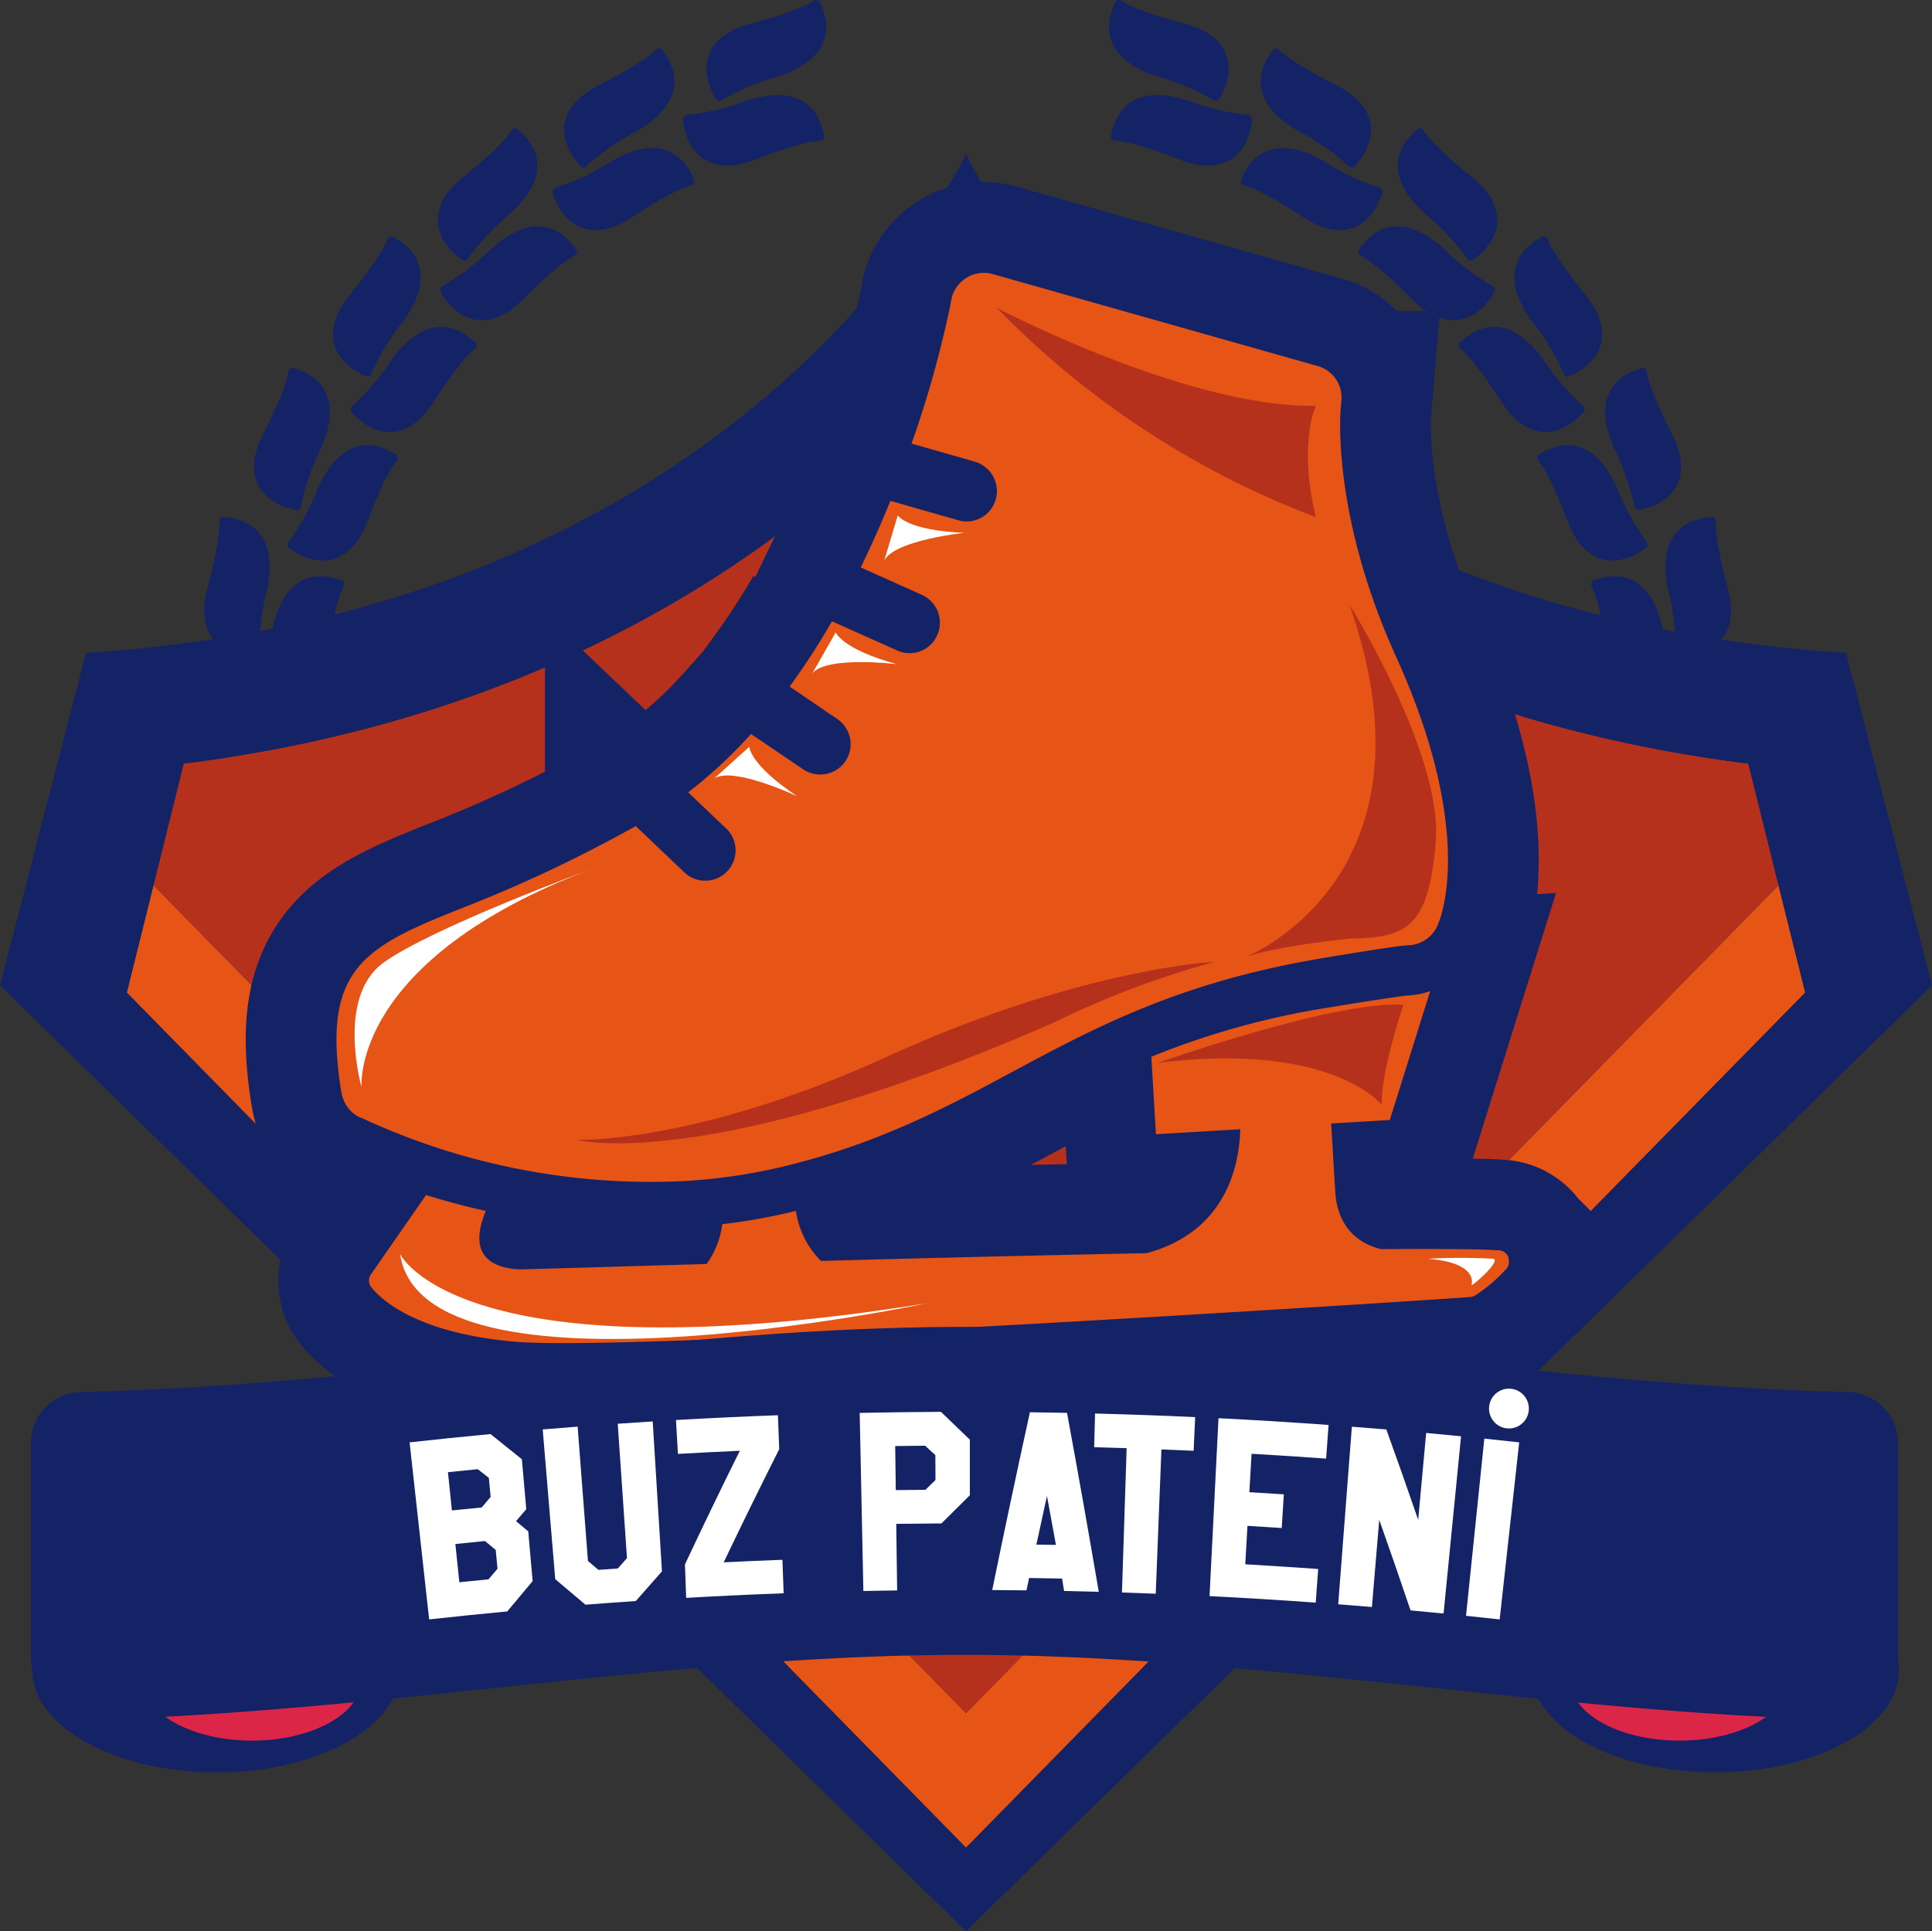 <svg xmlns="http://www.w3.org/2000/svg" width="181" height="180.95" viewBox="0 0 181 180.95">
  <rect x="0" y="0" width="181" height="180.95" fill="#333333" stroke="none"/>
  <g id="buzpateni" transform="translate(-1247.546 300.674)">
    <g id="Group_3388" data-name="Group 3388" transform="translate(-5701.464 -2702.821)">
      <g id="Group_3095" data-name="Group 3095">
        <path id="Path_10858" data-name="Path 10858" d="M7043.913,2542.405a.386.386,0,0,1,.428-.339l.016,0a22.705,22.705,0,0,0,5.729-.12c3.286-.364,6.521.562,6.408,4.75a.384.384,0,0,1-.394.372.315.315,0,0,1-.055-.006c-.665-.119-2.318-.189-6.277.447C7045.187,2548.245,7043.544,2545.561,7043.913,2542.405Z" fill="#142266"/>
        <path id="Path_10859" data-name="Path 10859" d="M7040.332,2541.885a.385.385,0,0,0,.489.241l.011,0a22.681,22.681,0,0,1,5.632-1.056c3.291-.317,6.269-1.884,5.3-5.962a.384.384,0,0,0-.464-.282.373.373,0,0,0-.051.016c-.626.254-2.23.66-6.236.849C7040.387,2535.905,7039.328,2538.871,7040.332,2541.885Z" fill="#142266"/>
      </g>
      <g id="Group_3096" data-name="Group 3096">
        <path id="Path_10860" data-name="Path 10860" d="M7057.862,2540.045a.385.385,0,0,1,.349-.42h.016a22.808,22.808,0,0,0,5.579-1.308c3.138-1.039,6.5-.807,7.256,3.314a.385.385,0,0,1-.31.446.442.442,0,0,1-.053.006c-.675.021-2.307.3-6.048,1.741C7060.325,2545.487,7058.161,2543.207,7057.862,2540.045Z" fill="#142266"/>
        <path id="Path_10861" data-name="Path 10861" d="M7054.255,2540.278a.386.386,0,0,0,.528.137l.014-.008a22.734,22.734,0,0,1,5.289-2.2c3.153-.993,5.74-3.146,3.945-6.933a.384.384,0,0,0-.513-.181.391.391,0,0,0-.046.027c-.56.378-2.044,1.109-5.923,2.127C7053.065,2534.42,7052.646,2537.539,7054.255,2540.278Z" fill="#142266"/>
      </g>
      <g id="Group_3097" data-name="Group 3097">
        <path id="Path_10862" data-name="Path 10862" d="M7071.019,2534.835a.386.386,0,0,1,.253-.484l.016,0a22.813,22.813,0,0,0,5.185-2.439c2.854-1.669,6.186-2.14,7.786,1.733a.384.384,0,0,1-.211.5.4.4,0,0,1-.05.017c-.656.161-2.194.77-5.553,2.96C7074.566,2539.65,7071.966,2537.865,7071.019,2534.835Z" fill="#142266"/>
        <path id="Path_10863" data-name="Path 10863" d="M7067.538,2535.815a.386.386,0,0,0,.545.023l.012-.011a22.668,22.668,0,0,1,4.716-3.255c2.877-1.627,4.96-4.271,2.417-7.6a.383.383,0,0,0-.537-.071.387.387,0,0,0-.041.036c-.469.486-1.769,1.51-5.351,3.312C7065.157,2530.332,7065.4,2533.469,7067.538,2535.815Z" fill="#142266"/>
      </g>
      <g id="Group_3098" data-name="Group 3098">
        <path id="Path_10864" data-name="Path 10864" d="M7082.807,2527a.387.387,0,0,1,.148-.526l.014-.007a22.8,22.8,0,0,0,4.564-3.464c2.444-2.226,5.6-3.379,7.976.076a.383.383,0,0,1-.1.532c-.016.01-.032.02-.048.028-.608.294-1.986,1.21-4.816,4.05C7087.272,2530.977,7084.366,2529.771,7082.807,2527Z" fill="#142266"/>
        <path id="Path_10865" data-name="Path 10865" d="M7079.606,2528.685a.386.386,0,0,0,.538-.088l.009-.012a22.724,22.724,0,0,1,3.936-4.164c2.476-2.19,3.964-5.209.784-7.938a.383.383,0,0,0-.573.087c-.358.573-1.417,1.844-4.546,4.352C7076.136,2523.817,7077.022,2526.837,7079.606,2528.685Z" fill="#142266"/>
      </g>
      <g id="Group_3099" data-name="Group 3099">
        <path id="Path_10866" data-name="Path 10866" d="M7092.706,2516.893a.386.386,0,0,1,.035-.545l.012-.01A22.751,22.751,0,0,0,7096.5,2512c1.928-2.685,4.781-4.47,7.818-1.584a.385.385,0,0,1,.012.543c-.013.013-.026.025-.04.036-.533.414-1.692,1.6-3.869,4.963C7097.9,2519.85,7094.806,2519.276,7092.706,2516.893Z" fill="#142266"/>
        <path id="Path_10867" data-name="Path 10867" d="M7089.925,2519.2a.386.386,0,0,0,.508-.2l.006-.014a22.725,22.725,0,0,1,2.984-4.891c1.967-2.657,2.795-5.919-.883-7.928a.383.383,0,0,0-.521.153.4.4,0,0,0-.021.047c-.231.635-1,2.1-3.542,5.2C7085.519,2515.162,7087.009,2517.932,7089.925,2519.2Z" fill="#142266"/>
      </g>
      <g id="Group_3100" data-name="Group 3100">
        <path id="Path_10868" data-name="Path 10868" d="M7100.288,2504.949a.387.387,0,0,1-.079-.541l.01-.012a22.783,22.783,0,0,0,2.761-5.021c1.327-3.028,3.746-5.367,7.318-3.175a.381.381,0,0,1,.125.526.351.351,0,0,1-.032.046c-.436.516-1.323,1.912-2.753,5.659C7105.984,2506.758,7102.838,2506.84,7100.288,2504.949Z" fill="#142266"/>
        <path id="Path_10869" data-name="Path 10869" d="M7098.049,2507.783a.386.386,0,0,0,.455-.3l0-.016a22.743,22.743,0,0,1,1.9-5.405c1.371-3.008,1.5-6.37-2.513-7.569a.382.382,0,0,0-.476.258.363.363,0,0,0-.012.054c-.094.668-.544,2.261-2.382,5.824C7092.9,2504.748,7094.937,2507.146,7098.049,2507.783Z" fill="#142266"/>
      </g>
      <g id="Group_3101" data-name="Group 3101">
        <path id="Path_10870" data-name="Path 10870" d="M7105.22,2491.681a.386.386,0,0,1-.19-.511l.008-.015a22.781,22.781,0,0,0,1.656-5.486c.669-3.237,2.548-6.029,6.5-4.626a.383.383,0,0,1,.231.49.446.446,0,0,1-.022.05c-.319.6-.9,2.146-1.516,6.108C7111.169,2492.272,7108.108,2493,7105.22,2491.681Z" fill="#142266"/>
        <path id="Path_10871" data-name="Path 10871" d="M7103.619,2494.923a.386.386,0,0,0,.382-.39v-.016a22.741,22.741,0,0,1,.737-5.682c.716-3.228.145-6.544-4.032-6.884a.385.385,0,0,0-.412.355.462.462,0,0,0,0,.052c.047.674-.062,2.325-1.119,6.193C7097.951,2493.023,7100.443,2494.947,7103.619,2494.923Z" fill="#142266"/>
      </g>
      <g id="Group_3102" data-name="Group 3102">
        <path id="Path_10872" data-name="Path 10872" d="M7107.287,2477.682a.387.387,0,0,1-.292-.462l0-.015a22.769,22.769,0,0,0,.48-5.71c-.019-3.306,1.239-6.427,5.394-5.877a.383.383,0,0,1,.328.43.348.348,0,0,1-.011.055c-.188.649-.43,2.286-.213,6.29C7113.228,2477.022,7110.387,2478.375,7107.287,2477.682Z" fill="#142266"/>
        <path id="Path_10873" data-name="Path 10873" d="M7106.4,2481.185a.386.386,0,0,0,.292-.461l0-.015a22.725,22.725,0,0,1-.461-5.711c.029-3.306-1.219-6.431-5.375-5.894a.384.384,0,0,0-.33.431.289.289,0,0,0,.011.053c.186.649.423,2.287.193,6.29C7100.456,2480.507,7103.293,2481.869,7106.4,2481.185Z" fill="#142266"/>
      </g>
      <g id="Group_3103" data-name="Group 3103">
        <path id="Path_10874" data-name="Path 10874" d="M7106.4,2463.56a.387.387,0,0,1-.381-.392v-.015a22.757,22.757,0,0,0-.718-5.685c-.706-3.229-.124-6.544,4.054-6.87a.384.384,0,0,1,.411.355.484.484,0,0,1,0,.053c-.049.674.054,2.325,1.1,6.2C7112.073,2461.679,7109.575,2463.594,7106.4,2463.56Z" fill="#142266"/>
        <path id="Path_10875" data-name="Path 10875" d="M7106.254,2467.172a.387.387,0,0,0,.191-.512l-.007-.014a22.711,22.711,0,0,1-1.639-5.49c-.658-3.24-2.529-6.037-6.483-4.648a.383.383,0,0,0-.234.488.362.362,0,0,0,.023.052c.317.6.889,2.149,1.5,6.113C7100.308,2467.747,7103.362,2468.486,7106.254,2467.172Z" fill="#142266"/>
      </g>
      <g id="Group_3104" data-name="Group 3104">
        <path id="Path_10876" data-name="Path 10876" d="M7102.592,2449.931a.386.386,0,0,1-.454-.3l0-.016a22.792,22.792,0,0,0-1.884-5.411c-1.362-3.012-1.482-6.375,2.537-7.562a.382.382,0,0,1,.475.259.51.51,0,0,1,.012.055c.092.669.536,2.263,2.364,5.833C7107.756,2446.912,7105.706,2449.3,7102.592,2449.931Z" fill="#142266"/>
        <path id="Path_10877" data-name="Path 10877" d="M7103.2,2453.494a.386.386,0,0,0,.081-.54l-.01-.013a22.78,22.78,0,0,1-2.744-5.03c-1.318-3.032-3.729-5.379-7.307-3.2a.382.382,0,0,0-.125.528.325.325,0,0,0,.031.044c.434.517,1.317,1.917,2.734,5.668C7097.5,2455.29,7100.646,2455.38,7103.2,2453.494Z" fill="#142266"/>
      </g>
      <g id="Group_3105" data-name="Group 3105">
        <path id="Path_10878" data-name="Path 10878" d="M7096.036,2437.39a.386.386,0,0,1-.507-.2l-.006-.014a22.718,22.718,0,0,0-2.968-4.9c-1.958-2.663-2.775-5.928.91-7.925a.384.384,0,0,1,.52.156.394.394,0,0,1,.022.05c.229.635,1,2.1,3.524,5.214C7100.454,2433.364,7098.951,2436.129,7096.036,2437.39Z" fill="#142266"/>
        <path id="Path_10879" data-name="Path 10879" d="M7097.373,2440.749a.386.386,0,0,0-.034-.545l-.012-.01a22.729,22.729,0,0,1-3.73-4.35c-1.919-2.692-4.766-4.487-7.813-1.609a.383.383,0,0,0-.014.542c.013.013.026.025.04.037.532.416,1.687,1.6,3.853,4.976C7092.169,2443.691,7095.265,2443.126,7097.373,2440.749Z" fill="#142266"/>
      </g>
      <g id="Group_3106" data-name="Group 3106">
        <path id="Path_10880" data-name="Path 10880" d="M7087.015,2426.486a.387.387,0,0,1-.538-.093l-.009-.013a22.742,22.742,0,0,0-3.922-4.177c-2.469-2.2-3.947-5.222-.758-7.94a.384.384,0,0,1,.541.045c.011.014.022.028.032.043.356.574,1.411,1.849,4.531,4.367C7090.5,2421.63,7089.6,2424.646,7087.015,2426.486Z" fill="#142266"/>
        <path id="Path_10881" data-name="Path 10881" d="M7089.022,2429.5a.386.386,0,0,0-.147-.526l-.013-.007a22.792,22.792,0,0,1-4.553-3.479c-2.437-2.234-5.594-3.4-7.976.05a.382.382,0,0,0,.1.532.355.355,0,0,0,.048.029c.607.3,1.982,1.216,4.8,4.066C7084.544,2433.453,7087.454,2432.256,7089.022,2429.5Z" fill="#142266"/>
      </g>
      <g id="Group_3107" data-name="Group 3107">
        <path id="Path_10882" data-name="Path 10882" d="M7075.926,2417.7a.388.388,0,0,1-.546.022l-.011-.011a22.765,22.765,0,0,0-4.7-3.271c-2.872-1.637-4.946-4.287-2.392-7.609a.382.382,0,0,1,.537-.069.292.292,0,0,1,.041.037c.468.487,1.764,1.516,5.34,3.329C7078.325,2412.223,7078.076,2415.359,7075.926,2417.7Z" fill="#142266"/>
        <path id="Path_10883" data-name="Path 10883" d="M7078.514,2420.222a.387.387,0,0,0-.252-.485l-.016,0a22.807,22.807,0,0,1-5.177-2.456c-2.848-1.678-6.178-2.16-7.792,1.708a.383.383,0,0,0,.207.5.486.486,0,0,0,.053.018c.655.163,2.192.777,5.544,2.978C7074.956,2425.026,7077.555,2423.25,7078.514,2420.222Z" fill="#142266"/>
      </g>
      <g id="Group_3108" data-name="Group 3108">
        <path id="Path_10884" data-name="Path 10884" d="M7063.249,2411.405a.386.386,0,0,1-.529.134l-.014-.008a22.678,22.678,0,0,0-5.282-2.221c-3.15-1-5.729-3.165-3.922-6.946a.385.385,0,0,1,.513-.179.488.488,0,0,1,.046.027c.559.379,2.041,1.116,5.916,2.146C7064.458,2405.551,7064.867,2408.671,7063.249,2411.405Z" fill="#142266"/>
        <path id="Path_10885" data-name="Path 10885" d="M7066.3,2413.337a.386.386,0,0,0-.348-.421h-.015a22.8,22.8,0,0,1-5.574-1.326c-3.135-1.05-6.493-.829-7.266,3.29a.384.384,0,0,0,.308.447.436.436,0,0,0,.054.006c.675.024,2.306.3,6.042,1.76C7063.825,2418.776,7066,2416.5,7066.3,2413.337Z" fill="#142266"/>
      </g>
      <g id="Group_3109" data-name="Group 3109">
        <path id="Path_10886" data-name="Path 10886" d="M7035.4,2542.405a.387.387,0,0,0-.429-.339l-.015,0a22.706,22.706,0,0,1-5.729-.12c-3.286-.364-6.521.562-6.408,4.75a.383.383,0,0,0,.394.372.326.326,0,0,0,.055-.006c.665-.119,2.318-.189,6.277.447C7034.128,2548.245,7035.771,2545.561,7035.4,2542.405Z" fill="#142266"/>
        <path id="Path_10887" data-name="Path 10887" d="M7038.982,2541.885a.386.386,0,0,1-.49.241l-.01,0a22.7,22.7,0,0,0-5.632-1.056c-3.291-.317-6.269-1.884-5.3-5.962a.384.384,0,0,1,.464-.282.486.486,0,0,1,.051.016c.626.254,2.23.66,6.236.849C7038.931,2535.905,7039.986,2538.871,7038.982,2541.885Z" fill="#142266"/>
      </g>
      <g id="Group_3110" data-name="Group 3110">
        <path id="Path_10888" data-name="Path 10888" d="M7021.452,2540.045a.386.386,0,0,0-.349-.42h-.016a22.8,22.8,0,0,1-5.579-1.308c-3.138-1.039-6.5-.807-7.256,3.314a.384.384,0,0,0,.309.446.455.455,0,0,0,.054.006c.675.021,2.306.3,6.047,1.741C7018.989,2545.487,7021.154,2543.207,7021.452,2540.045Z" fill="#142266"/>
        <path id="Path_10889" data-name="Path 10889" d="M7025.06,2540.278a.387.387,0,0,1-.529.137l-.013-.008a22.769,22.769,0,0,0-5.289-2.2c-3.153-.993-5.74-3.146-3.945-6.933a.383.383,0,0,1,.512-.181.4.4,0,0,1,.047.027c.56.378,2.044,1.109,5.923,2.127C7026.249,2534.42,7026.668,2537.539,7025.06,2540.278Z" fill="#142266"/>
      </g>
      <g id="Group_3111" data-name="Group 3111">
        <path id="Path_10890" data-name="Path 10890" d="M7008.295,2534.835a.387.387,0,0,0-.254-.484l-.015,0a22.774,22.774,0,0,1-5.185-2.439c-2.854-1.669-6.186-2.14-7.786,1.733a.383.383,0,0,0,.21.5.442.442,0,0,0,.051.017c.656.161,2.194.77,5.553,2.96C7004.752,2539.65,7007.346,2537.865,7008.295,2534.835Z" fill="#142266"/>
        <path id="Path_10891" data-name="Path 10891" d="M7011.775,2535.815a.387.387,0,0,1-.546.023l-.011-.011a22.694,22.694,0,0,0-4.716-3.255c-2.877-1.627-4.96-4.271-2.417-7.6a.383.383,0,0,1,.537-.071.517.517,0,0,1,.041.036c.469.486,1.769,1.51,5.351,3.312C7014.16,2530.332,7013.918,2533.469,7011.775,2535.815Z" fill="#142266"/>
      </g>
      <g id="Group_3112" data-name="Group 3112">
        <path id="Path_10892" data-name="Path 10892" d="M6996.51,2527a.387.387,0,0,0-.148-.526l-.014-.007a22.768,22.768,0,0,1-4.564-3.464c-2.444-2.226-5.6-3.379-7.976.076a.382.382,0,0,0,.1.532.352.352,0,0,0,.048.028c.608.294,1.986,1.21,4.817,4.05C6992.044,2530.977,6994.954,2529.771,6996.51,2527Z" fill="#142266"/>
        <path id="Path_10893" data-name="Path 10893" d="M6999.71,2528.685a.387.387,0,0,1-.539-.088l-.008-.012a22.707,22.707,0,0,0-3.936-4.164c-2.476-2.19-3.964-5.209-.784-7.938a.383.383,0,0,1,.573.087c.358.573,1.417,1.844,4.546,4.352C7003.179,2523.817,7002.293,2526.837,6999.71,2528.685Z" fill="#142266"/>
      </g>
      <g id="Group_3113" data-name="Group 3113">
        <path id="Path_10894" data-name="Path 10894" d="M6986.606,2516.893a.386.386,0,0,0-.036-.545l-.012-.01a22.751,22.751,0,0,1-3.744-4.338c-1.928-2.685-4.781-4.47-7.818-1.584a.384.384,0,0,0-.012.543.377.377,0,0,0,.04.036c.534.414,1.692,1.6,3.869,4.963C6981.414,2519.85,6984.506,2519.276,6986.606,2516.893Z" fill="#142266"/>
        <path id="Path_10895" data-name="Path 10895" d="M6989.39,2519.2a.385.385,0,0,1-.508-.2l-.006-.014a22.763,22.763,0,0,0-2.984-4.891c-1.967-2.657-2.794-5.919.884-7.928a.384.384,0,0,1,.521.153.335.335,0,0,1,.021.047c.231.635,1,2.1,3.541,5.2C6993.8,2515.162,6992.3,2517.932,6989.39,2519.2Z" fill="#142266"/>
      </g>
      <g id="Group_3114" data-name="Group 3114">
        <path id="Path_10896" data-name="Path 10896" d="M6979.026,2504.949a.388.388,0,0,0,.079-.541l-.01-.012a22.764,22.764,0,0,1-2.761-5.021c-1.328-3.028-3.746-5.367-7.318-3.175a.382.382,0,0,0-.126.526.491.491,0,0,0,.033.046c.436.516,1.323,1.912,2.753,5.659C6973.326,2506.758,6976.477,2506.84,6979.026,2504.949Z" fill="#142266"/>
        <path id="Path_10897" data-name="Path 10897" d="M6981.266,2507.783a.386.386,0,0,1-.455-.3l0-.016a22.763,22.763,0,0,0-1.9-5.405c-1.371-3.008-1.5-6.37,2.513-7.569a.382.382,0,0,1,.476.258.549.549,0,0,1,.012.054c.094.668.544,2.261,2.383,5.824C6986.416,2504.748,6984.382,2507.146,6981.266,2507.783Z" fill="#142266"/>
      </g>
      <g id="Group_3115" data-name="Group 3115">
        <path id="Path_10898" data-name="Path 10898" d="M6974.1,2491.681a.386.386,0,0,0,.189-.511l-.007-.015a22.781,22.781,0,0,1-1.656-5.486c-.669-3.237-2.548-6.029-6.5-4.626a.382.382,0,0,0-.232.489.328.328,0,0,0,.022.051c.319.6.9,2.146,1.516,6.108C6968.146,2492.272,6971.209,2493,6974.1,2491.681Z" fill="#142266"/>
        <path id="Path_10899" data-name="Path 10899" d="M6975.7,2494.923a.387.387,0,0,1-.383-.39v-.016a22.74,22.74,0,0,0-.736-5.682c-.716-3.228-.146-6.544,4.031-6.884a.383.383,0,0,1,.411.352.346.346,0,0,1,0,.055c-.047.674.062,2.325,1.12,6.193C6981.364,2493.023,6978.872,2494.947,6975.7,2494.923Z" fill="#142266"/>
      </g>
      <g id="Group_3116" data-name="Group 3116">
        <path id="Path_10900" data-name="Path 10900" d="M6972.027,2477.682a.387.387,0,0,0,.292-.462l0-.015a22.678,22.678,0,0,1-.48-5.71c.019-3.306-1.239-6.427-5.394-5.877a.383.383,0,0,0-.329.43c0,.019.007.037.012.055.188.649.43,2.286.213,6.29C6966.086,2477.022,6968.927,2478.375,6972.027,2477.682Z" fill="#142266"/>
        <path id="Path_10901" data-name="Path 10901" d="M6972.92,2481.185a.387.387,0,0,1-.293-.461l0-.015a22.7,22.7,0,0,0,.461-5.711c-.029-3.306,1.219-6.431,5.375-5.894a.384.384,0,0,1,.33.431.5.5,0,0,1-.011.053c-.186.649-.423,2.287-.193,6.29C6978.859,2480.507,6976.022,2481.869,6972.92,2481.185Z" fill="#142266"/>
      </g>
      <g id="Group_3117" data-name="Group 3117">
        <path id="Path_10902" data-name="Path 10902" d="M6972.914,2463.56a.386.386,0,0,0,.38-.392v-.015a22.757,22.757,0,0,1,.718-5.685c.706-3.229.124-6.544-4.054-6.87a.383.383,0,0,0-.411.353.52.52,0,0,0,0,.055c.049.674-.055,2.325-1.1,6.2C6967.243,2461.679,6969.741,2463.594,6972.914,2463.56Z" fill="#142266"/>
        <path id="Path_10903" data-name="Path 10903" d="M6973.062,2467.172a.387.387,0,0,1-.191-.512l.007-.014a22.8,22.8,0,0,0,1.639-5.49c.659-3.24,2.529-6.037,6.483-4.648a.381.381,0,0,1,.233.488.31.31,0,0,1-.022.052c-.317.6-.889,2.149-1.5,6.113C6979.012,2467.747,6975.954,2468.486,6973.062,2467.172Z" fill="#142266"/>
      </g>
      <g id="Group_3118" data-name="Group 3118">
        <path id="Path_10904" data-name="Path 10904" d="M6976.722,2449.931a.386.386,0,0,0,.454-.3l0-.016a22.706,22.706,0,0,1,1.884-5.411c1.362-3.012,1.482-6.375-2.537-7.562a.382.382,0,0,0-.475.259.265.265,0,0,0-.012.055c-.092.669-.536,2.263-2.364,5.833C6971.563,2446.912,6973.608,2449.3,6976.722,2449.931Z" fill="#142266"/>
        <path id="Path_10905" data-name="Path 10905" d="M6976.112,2453.494a.385.385,0,0,1-.081-.54l.01-.013a22.78,22.78,0,0,0,2.744-5.03c1.318-3.032,3.729-5.379,7.307-3.2a.382.382,0,0,1,.126.526.309.309,0,0,1-.032.046c-.434.517-1.316,1.917-2.734,5.668C6981.814,2455.29,6978.668,2455.38,6976.112,2453.494Z" fill="#142266"/>
      </g>
      <g id="Group_3119" data-name="Group 3119">
        <path id="Path_10906" data-name="Path 10906" d="M6983.279,2437.39a.386.386,0,0,0,.507-.2l.006-.014a22.679,22.679,0,0,1,2.968-4.9c1.958-2.663,2.775-5.928-.91-7.925a.382.382,0,0,0-.519.156.255.255,0,0,0-.022.05c-.229.635-1,2.1-3.525,5.214C6978.86,2433.364,6980.363,2436.129,6983.279,2437.39Z" fill="#142266"/>
        <path id="Path_10907" data-name="Path 10907" d="M6981.941,2440.749a.386.386,0,0,1,.034-.545l.012-.01a22.729,22.729,0,0,0,3.73-4.35c1.919-2.692,4.766-4.487,7.813-1.609a.382.382,0,0,1,.012.542.469.469,0,0,1-.039.037c-.532.416-1.686,1.6-3.853,4.976C6987.145,2443.691,6984.049,2443.126,6981.941,2440.749Z" fill="#142266"/>
      </g>
      <g id="Group_3120" data-name="Group 3120">
        <path id="Path_10908" data-name="Path 10908" d="M6992.3,2426.486a.387.387,0,0,0,.538-.093l.009-.013a22.742,22.742,0,0,1,3.922-4.177c2.469-2.2,3.947-5.222.758-7.94a.384.384,0,0,0-.541.045.309.309,0,0,0-.032.043c-.356.574-1.411,1.849-4.532,4.367C6988.815,2421.63,6989.71,2424.646,6992.3,2426.486Z" fill="#142266"/>
        <path id="Path_10909" data-name="Path 10909" d="M6990.293,2429.5a.386.386,0,0,1,.146-.526l.014-.007a22.829,22.829,0,0,0,4.553-3.479c2.437-2.234,5.594-3.4,7.976.05a.383.383,0,0,1-.1.533.277.277,0,0,1-.046.028c-.607.3-1.983,1.216-4.8,4.066C6994.772,2433.453,6991.861,2432.256,6990.293,2429.5Z" fill="#142266"/>
      </g>
      <g id="Group_3121" data-name="Group 3121">
        <path id="Path_10910" data-name="Path 10910" d="M7003.39,2417.7a.386.386,0,0,0,.545.022l.012-.011a22.752,22.752,0,0,1,4.7-3.271c2.872-1.637,4.946-4.287,2.392-7.609a.383.383,0,0,0-.539-.067.263.263,0,0,0-.039.035c-.468.487-1.764,1.516-5.34,3.329C7000.991,2412.223,7001.239,2415.359,7003.39,2417.7Z" fill="#142266"/>
        <path id="Path_10911" data-name="Path 10911" d="M7000.8,2420.222a.386.386,0,0,1,.252-.485l.016,0a22.807,22.807,0,0,0,5.177-2.456c2.848-1.678,6.179-2.16,7.792,1.708a.383.383,0,0,1-.207.5c-.018.007-.035.013-.053.018-.655.163-2.192.777-5.544,2.978C7004.359,2425.026,7001.761,2423.25,7000.8,2420.222Z" fill="#142266"/>
      </g>
      <g id="Group_3122" data-name="Group 3122">
        <path id="Path_10912" data-name="Path 10912" d="M7016.066,2411.405a.387.387,0,0,0,.529.134l.014-.008a22.678,22.678,0,0,1,5.282-2.221c3.15-1,5.729-3.165,3.922-6.946a.385.385,0,0,0-.513-.179.488.488,0,0,0-.046.027c-.559.379-2.041,1.116-5.916,2.146C7014.857,2405.551,7014.448,2408.671,7016.066,2411.405Z" fill="#142266"/>
        <path id="Path_10913" data-name="Path 10913" d="M7013.009,2413.337a.386.386,0,0,1,.348-.421h.016a22.806,22.806,0,0,0,5.574-1.326c3.135-1.05,6.493-.829,7.266,3.29a.381.381,0,0,1-.306.446.34.34,0,0,1-.056.007c-.675.024-2.305.3-6.042,1.76C7015.49,2418.776,7013.317,2416.5,7013.009,2413.337Z" fill="#142266"/>
      </g>
    </g>
    <g id="Group_3389" data-name="Group 3389" transform="translate(-5701.464 -2702.821)">
      <g id="Group_3124" data-name="Group 3124">
        <path id="Path_10914" data-name="Path 10914" d="M7039.511,2562.664l-76.121-77.573-2.5,10.058,78.621,80.121,78.621-80.121-2.5-10.058Z" fill="#e65416"/>
        <path id="Path_10915" data-name="Path 10915" d="M7115.632,2485.09l-2.833-11.4c-31.187-3.9-51.662-17.144-63.632-28.04a99.134,99.134,0,0,1-9.656-10.114,99.3,99.3,0,0,1-9.656,10.114c-11.97,10.9-32.444,24.144-63.632,28.04l-2.833,11.4,76.121,77.573Z" fill="#b5311b"/>
      </g>
      <path id="Path_10916" data-name="Path 10916" d="M7121.954,2463.321c-62.61-4.005-82.444-46.74-82.444-46.74s-19.835,42.735-82.444,46.74l-8.056,31.144,90.5,88.632,90.5-88.632Zm-161.066,31.828,5.334-21.457c31.188-3.9,51.662-17.144,63.632-28.04a99.266,99.266,0,0,0,9.656-10.114,99.217,99.217,0,0,0,9.656,10.114c11.97,10.9,32.444,24.144,63.632,28.04l5.334,21.457-78.621,80.121Z" fill="#142266"/>
    </g>
    <g id="Path_7334" data-name="Path 7334" transform="translate(-5701.464 -2702.821)">
      <path id="Path_306" data-name="Path 306" d="M6982.9,2506.9a64.233,64.233,0,0,0,30.231,5.907h0a53.468,53.468,0,0,0,9.034-1.305c9.047-2.136,15.561-5.624,21.827-9,7.658-4.1,15.558-8.341,28.869-10.571,1.986-.341,7.035-1.153,7.86-1.2l.318-.019a3.087,3.087,0,0,0,2.687-1.949l.11-.294c.331-.852,3.165-8.915-4.02-24.758-6.122-13.508-5.226-23.12-5.186-23.474l.037-.449a3.057,3.057,0,0,0-2.237-3.351L7042,2427.823a2.707,2.707,0,0,0-1.025-.1,2.949,2.949,0,0,0-1.438.468,3.126,3.126,0,0,0-1.408,2.034l-.095.549a100.16,100.16,0,0,1-3.626,12.937l5.928,1.693a2.874,2.874,0,0,1,1.962,3.527,2.825,2.825,0,0,1-2.553,2.07,2.951,2.951,0,0,1-.93-.1l-6.384-1.826c-.835,2.031-1.761,4.132-2.782,6.239l5.727,2.568a2.858,2.858,0,0,1,1.436,3.78v0a2.805,2.805,0,0,1-2.417,1.677,2.723,2.723,0,0,1-1.32-.241l-6.12-2.737a69.441,69.441,0,0,1-3.968,6.118l4.449,3.028a2.844,2.844,0,1,1-3.159,4.731l-4.912-3.32a43.4,43.4,0,0,1-5.887,5.465l3.478,3.309a2.84,2.84,0,1,1-3.829,4.194c-.023-.02-.045-.041-.067-.063l-4.491-4.276a129.859,129.859,0,0,1-16.547,7.792c-8.962,3.569-12.852,5.655-11.067,16.928l.047.253a3.149,3.149,0,0,0,1.665,2.3Zm107.391,12.986a.967.967,0,0,0-.863-.588c-1.728-.121-5.646-.143-11.029-.112-1.616-.383-4.077-1.611-4.3-5.433l-.377-6.339,5.491-.326,3.776-12.052-.1.006a6.67,6.67,0,0,1-1.762.361l-.318.019c-.7.073-5.084.749-7.418,1.144a74.655,74.655,0,0,0-16.519,4.594l.432,7.263,7.9-.47c-.091,3.3-1.247,9.568-8.771,11.614-9.668.192-20.328.441-30.505.727a8.306,8.306,0,0,1-2.353-4.687c-.252.047-.47.127-.721.171a57.26,57.26,0,0,1-6.18,1.07,8.137,8.137,0,0,1-1.466,3.731c-6.139.174-11.862.354-16.763.485l-.19.012c-.476.028-2.959.077-3.937-1.428-.6-.924-.519-2.3.206-4.041-2.065-.453-3.945-.98-5.6-1.489l-5.164,7.435a1.011,1.011,0,0,0,.04,1.213c1.032,1.281,4.463,4.337,13.587,5.106,7.01.57,37.306-1,61.462-2.44,14.095-.839,25.708-1.593,27.9-1.758a1.071,1.071,0,0,0,.53-.192,15.074,15.074,0,0,0,2.938-2.54,1.218,1.218,0,0,0,.073-1.057Z" fill="none" stroke="#142266" stroke-width="17"/>
      <path id="Path_307" data-name="Path 307" d="M6982.9,2506.9a64.233,64.233,0,0,0,30.231,5.907h0a53.468,53.468,0,0,0,9.034-1.305c9.047-2.136,15.561-5.624,21.827-9,7.658-4.1,15.558-8.341,28.869-10.571,1.986-.341,7.035-1.153,7.86-1.2l.318-.019a3.087,3.087,0,0,0,2.687-1.949l.11-.294c.331-.852,3.165-8.915-4.02-24.758-6.122-13.508-5.226-23.12-5.186-23.474l.037-.449a3.057,3.057,0,0,0-2.237-3.351L7042,2427.823a2.707,2.707,0,0,0-1.025-.1,2.949,2.949,0,0,0-1.438.468,3.126,3.126,0,0,0-1.408,2.034l-.095.549a100.16,100.16,0,0,1-3.626,12.937l5.928,1.693a2.874,2.874,0,0,1,1.962,3.527,2.825,2.825,0,0,1-2.553,2.07,2.951,2.951,0,0,1-.93-.1l-6.384-1.826c-.835,2.031-1.761,4.132-2.782,6.239l5.727,2.568a2.858,2.858,0,0,1,1.436,3.78v0a2.805,2.805,0,0,1-2.417,1.677,2.723,2.723,0,0,1-1.32-.241l-6.12-2.737a69.441,69.441,0,0,1-3.968,6.118l4.449,3.028a2.844,2.844,0,1,1-3.159,4.731l-4.912-3.32a43.4,43.4,0,0,1-5.887,5.465l3.478,3.309a2.84,2.84,0,1,1-3.829,4.194c-.023-.02-.045-.041-.067-.063l-4.491-4.276a129.859,129.859,0,0,1-16.547,7.792c-8.962,3.569-12.852,5.655-11.067,16.928l.047.253a3.149,3.149,0,0,0,1.665,2.3Zm107.391,12.986a.967.967,0,0,0-.863-.588c-1.728-.121-5.646-.143-11.029-.112-1.616-.383-4.077-1.611-4.3-5.433l-.377-6.339,5.491-.326,3.776-12.052-.1.006a6.67,6.67,0,0,1-1.762.361l-.318.019c-.7.073-5.084.749-7.418,1.144a74.655,74.655,0,0,0-16.519,4.594l.432,7.263,7.9-.47c-.091,3.3-1.247,9.568-8.771,11.614-9.668.192-20.328.441-30.505.727a8.306,8.306,0,0,1-2.353-4.687c-.252.047-.47.127-.721.171a57.26,57.26,0,0,1-6.18,1.07,8.137,8.137,0,0,1-1.466,3.731c-6.139.174-11.862.354-16.763.485l-.19.012c-.476.028-2.959.077-3.937-1.428-.6-.924-.519-2.3.206-4.041-2.065-.453-3.945-.98-5.6-1.489l-5.164,7.435a1.011,1.011,0,0,0,.04,1.213c1.032,1.281,4.463,4.337,13.587,5.106,7.01.57,37.306-1,61.462-2.44,14.095-.839,25.708-1.593,27.9-1.758a1.071,1.071,0,0,0,.53-.192,15.074,15.074,0,0,0,2.938-2.54,1.218,1.218,0,0,0,.073-1.057Z" fill="#e65416"/>
    </g>
    <g id="Group_3391" data-name="Group 3391" transform="translate(-5701.464 -2702.821)">
      <ellipse id="Ellipse_224" data-name="Ellipse 224" cx="17.219" cy="9.559" rx="17.219" ry="9.559" transform="translate(7092.471 2549.093)" fill="#142266"/>
      <ellipse id="Ellipse_225" data-name="Ellipse 225" cx="17.219" cy="9.559" rx="17.219" ry="9.559" transform="translate(6952.056 2549.093)" fill="#142266"/>
      <ellipse id="Ellipse_226" data-name="Ellipse 226" cx="10.228" cy="5.678" rx="10.228" ry="5.678" transform="translate(6962.393 2553.88)" fill="#dc2648"/>
      <ellipse id="Ellipse_227" data-name="Ellipse 227" cx="10.228" cy="5.678" rx="10.228" ry="5.678" transform="translate(7096.117 2553.88)" fill="#dc2648"/>
      <path id="Path_10918" data-name="Path 10918" d="M7039.365,2526.474c-27.589,0-55.178,5.5-82.768,6.093a4.807,4.807,0,0,0-4.7,4.811v19.99a5.888,5.888,0,0,0,5.881,5.893l.155,0c27.142-.735,54.285-6.06,81.427-6.06s54.285,5.326,81.427,6.06a5.887,5.887,0,0,0,6.034-5.736c0-.052,0-.1,0-.155v-19.99a4.805,4.805,0,0,0-4.7-4.811C7094.543,2531.976,7066.954,2526.474,7039.365,2526.474Z" fill="#142266"/>
      <g id="Group_52" data-name="Group 52">
        <g id="Group_51" data-name="Group 51">
          <g id="Group_50" data-name="Group 50">
            <path id="Path_308" data-name="Path 308" d="M6996.532,2553.132q-3.662.344-7.317.748-.916-8.295-1.832-16.59,3.791-.419,7.584-.775,1.475,1.173,2.934,2.356.207,2.341.414,4.681c-.32.374-.641.748-.96,1.122q.573.477,1.144.956.206,2.33.411,4.661Q6997.714,2551.707,6996.532,2553.132Zm-1.725-12.516q-.518-.406-1.038-.811-1.4.137-2.793.28.186,1.793.371,3.585,1.4-.144,2.792-.28.418-.5.838-.991Q6994.891,2541.506,6994.807,2540.616Zm.812,8.517q-.084-.882-.168-1.763-.5-.417-1.006-.834-1.386.135-2.774.278.186,1.793.371,3.585,1.367-.142,2.732-.275Q6995.194,2549.629,6995.619,2549.133Z" fill="#fff"/>
            <path id="Path_309" data-name="Path 309" d="M7011.026,2549.381q-1.231,1.386-2.452,2.777-2.36.16-4.718.343-1.407-1.2-2.829-2.393-.586-7.014-1.174-14.028,1.636-.137,3.273-.262.483,6.292.966,12.586c.328.277.655.556.982.834l1.823-.132c.284-.323.566-.646.851-.968q-.432-6.3-.866-12.593,1.638-.114,3.277-.214Q7010.593,2542.355,7011.026,2549.381Z" fill="#fff"/>
            <path id="Path_310" data-name="Path 310" d="M7022.011,2537.931q-2.666,5.288-5.2,10.6,2.748-.135,5.5-.237.059,1.569.116,3.137-4.567.17-9.132.43-.059-1.569-.115-3.138,2.508-5.336,5.141-10.644-2.9.13-5.8.295-.09-1.588-.182-3.176,4.775-.273,9.552-.449Z" fill="#fff"/>
            <path id="Path_311" data-name="Path 311" d="M7037.21,2544.887q-2.118.009-4.236.039.042,3.12.086,6.238-1.583.021-3.165.054-.174-8.343-.346-16.687,3.806-.078,7.612-.1,1.362,1.3,2.71,2.608,0,2.6,0,5.206Q7038.531,2543.563,7037.21,2544.887Zm-.559-4.064q-.007-1.17-.013-2.339-.48-.441-.961-.879-1.4.011-2.8.031.029,2.064.056,4.129,1.39-.019,2.779-.03Q7036.18,2541.279,7036.651,2540.823Z" fill="#fff"/>
            <path id="Path_312" data-name="Path 312" d="M7048.7,2551.216c-.064-.388-.125-.776-.189-1.164q-1.544-.03-3.089-.051-.123.579-.247,1.156-1.6-.019-3.209-.029,1.706-8.335,3.531-16.658,1.738.023,3.477.058,1.548,8.377,2.974,16.766Q7050.325,2551.249,7048.7,2551.216Zm-.764-4.315q-.417-2.295-.841-4.588-.5,2.277-.992,4.558C7046.714,2546.879,7047.324,2546.89,7047.936,2546.9Z" fill="#fff"/>
            <path id="Path_313" data-name="Path 313" d="M7060.836,2538.081q-1.509-.069-3.019-.128-.265,6.759-.531,13.519-1.583-.062-3.164-.113.219-6.762.437-13.523-1.521-.048-3.041-.088.04-1.579.082-3.16,4.69.122,9.38.336Q7060.908,2536.5,7060.836,2538.081Z" fill="#fff"/>
            <path id="Path_314" data-name="Path 314" d="M7072.274,2552.307q-4.969-.358-9.948-.609.421-8.335.839-16.67,5.158.259,10.312.632-.113,1.577-.228,3.153-3.492-.252-6.987-.452-.1,1.8-.206,3.6,1.616.093,3.231.2-.1,1.577-.2,3.154-1.6-.1-3.209-.2-.1,1.8-.206,3.6,3.419.2,6.833.442Q7072.388,2550.731,7072.274,2552.307Z" fill="#fff"/>
            <path id="Path_315" data-name="Path 315" d="M7084.251,2553.33q-1.546-.152-3.092-.294-1.434-4.248-2.935-8.488-.342,4.086-.685,8.17-1.58-.134-3.159-.254.641-8.321,1.28-16.641,1.615.125,3.23.259,1.526,4.23,2.984,8.47.374-4.071.746-8.143,1.635.15,3.27.312Q7085.069,2545.025,7084.251,2553.33Z" fill="#fff"/>
            <path id="Path_316" data-name="Path 316" d="M7088.07,2536.941q1.634.17,3.267.349-.915,8.3-1.831,16.59-1.575-.174-3.152-.337Q7087.21,2545.242,7088.07,2536.941Z" fill="#fff"/>
          </g>
        </g>
        <circle id="Ellipse_6" data-name="Ellipse 6" cx="1.866" cy="1.866" r="1.866" transform="translate(7087.816 2533.479) rotate(-30.853)" fill="#fff"/>
      </g>
    </g>
    <path id="Path_344" data-name="Path 344" d="M7075.431,2458.794s8.752,14.037,8.091,22.211-2.807,9-8.091,9.083c-7.6.825-9.743,1.734-9.743,1.734S7084.431,2484.473,7075.431,2458.794Z" transform="translate(-5701.464 -2702.821)" fill="#b5311b"/>
    <path id="Path_345" data-name="Path 345" d="M7004.463,2483.551s-15.089,5.56-19.544,8.807-2.034,11.67-2.034,11.67S6981.729,2492.138,7004.463,2483.551Z" transform="translate(-5701.464 -2702.821)" fill="#fff"/>
    <path id="Path_346" data-name="Path 346" d="M7003.049,2508.939s12.052,3.3,44.749-11.007a84.794,84.794,0,0,1,14.987-5.663s-12.565.615-30.62,8.863S7003.049,2508.939,7003.049,2508.939Z" transform="translate(-5701.464 -2702.821)" fill="#b5311b"/>
    <path id="Path_347" data-name="Path 347" d="M7042.4,2430.994s17.819,9.372,29.882,9.173c0,0-1.66,3.553,0,10.429A82.185,82.185,0,0,1,7042.4,2430.994Z" transform="translate(-5701.464 -2702.821)" fill="#b5311b"/>
    <path id="Path_348" data-name="Path 348" d="M7025.122,2465.23l2.185-3.841s.534,1.569,5.719,2.987C7033.026,2464.376,7026.485,2463.578,7025.122,2465.23Z" transform="translate(-5701.464 -2702.821)" fill="#fff"/>
    <path id="Path_349" data-name="Path 349" d="M7031.847,2454.675l1.268-4.233s.872,1.41,6.243,1.628C7039.358,2452.07,7032.805,2452.76,7031.847,2454.675Z" transform="translate(-5701.464 -2702.821)" fill="#fff"/>
    <path id="Path_350" data-name="Path 350" d="M7015.928,2475.077l3.284-2.957s.012,1.658,4.487,4.636C7023.7,2476.756,7017.742,2473.939,7015.928,2475.077Z" transform="translate(-5701.464 -2702.821)" fill="#fff"/>
    <path id="Path_351" data-name="Path 351" d="M6986.494,2519.647s5.46,11.642,49.3,4.624C7035.8,2524.271,6988.63,2534.262,6986.494,2519.647Z" transform="translate(-5701.464 -2702.821)" fill="#fff"/>
    <path id="Path_352" data-name="Path 352" d="M7082.757,2520.088a56.857,56.857,0,0,1,6.16,0c.716.22-1.828,2.44-2.056,2.486C7086.861,2522.574,7087.69,2520.473,7082.757,2520.088Z" transform="translate(-5701.464 -2702.821)" fill="#fff"/>
    <path id="Path_353" data-name="Path 353" d="M7057.513,2501.73s16.431-5.835,22.982-5.45c0,0-2.147,6.3-2.037,9.386C7078.458,2505.666,7073.807,2499.721,7057.513,2501.73Z" transform="translate(-5701.464 -2702.821)" fill="#b5311b"/>
  </g>
</svg>
